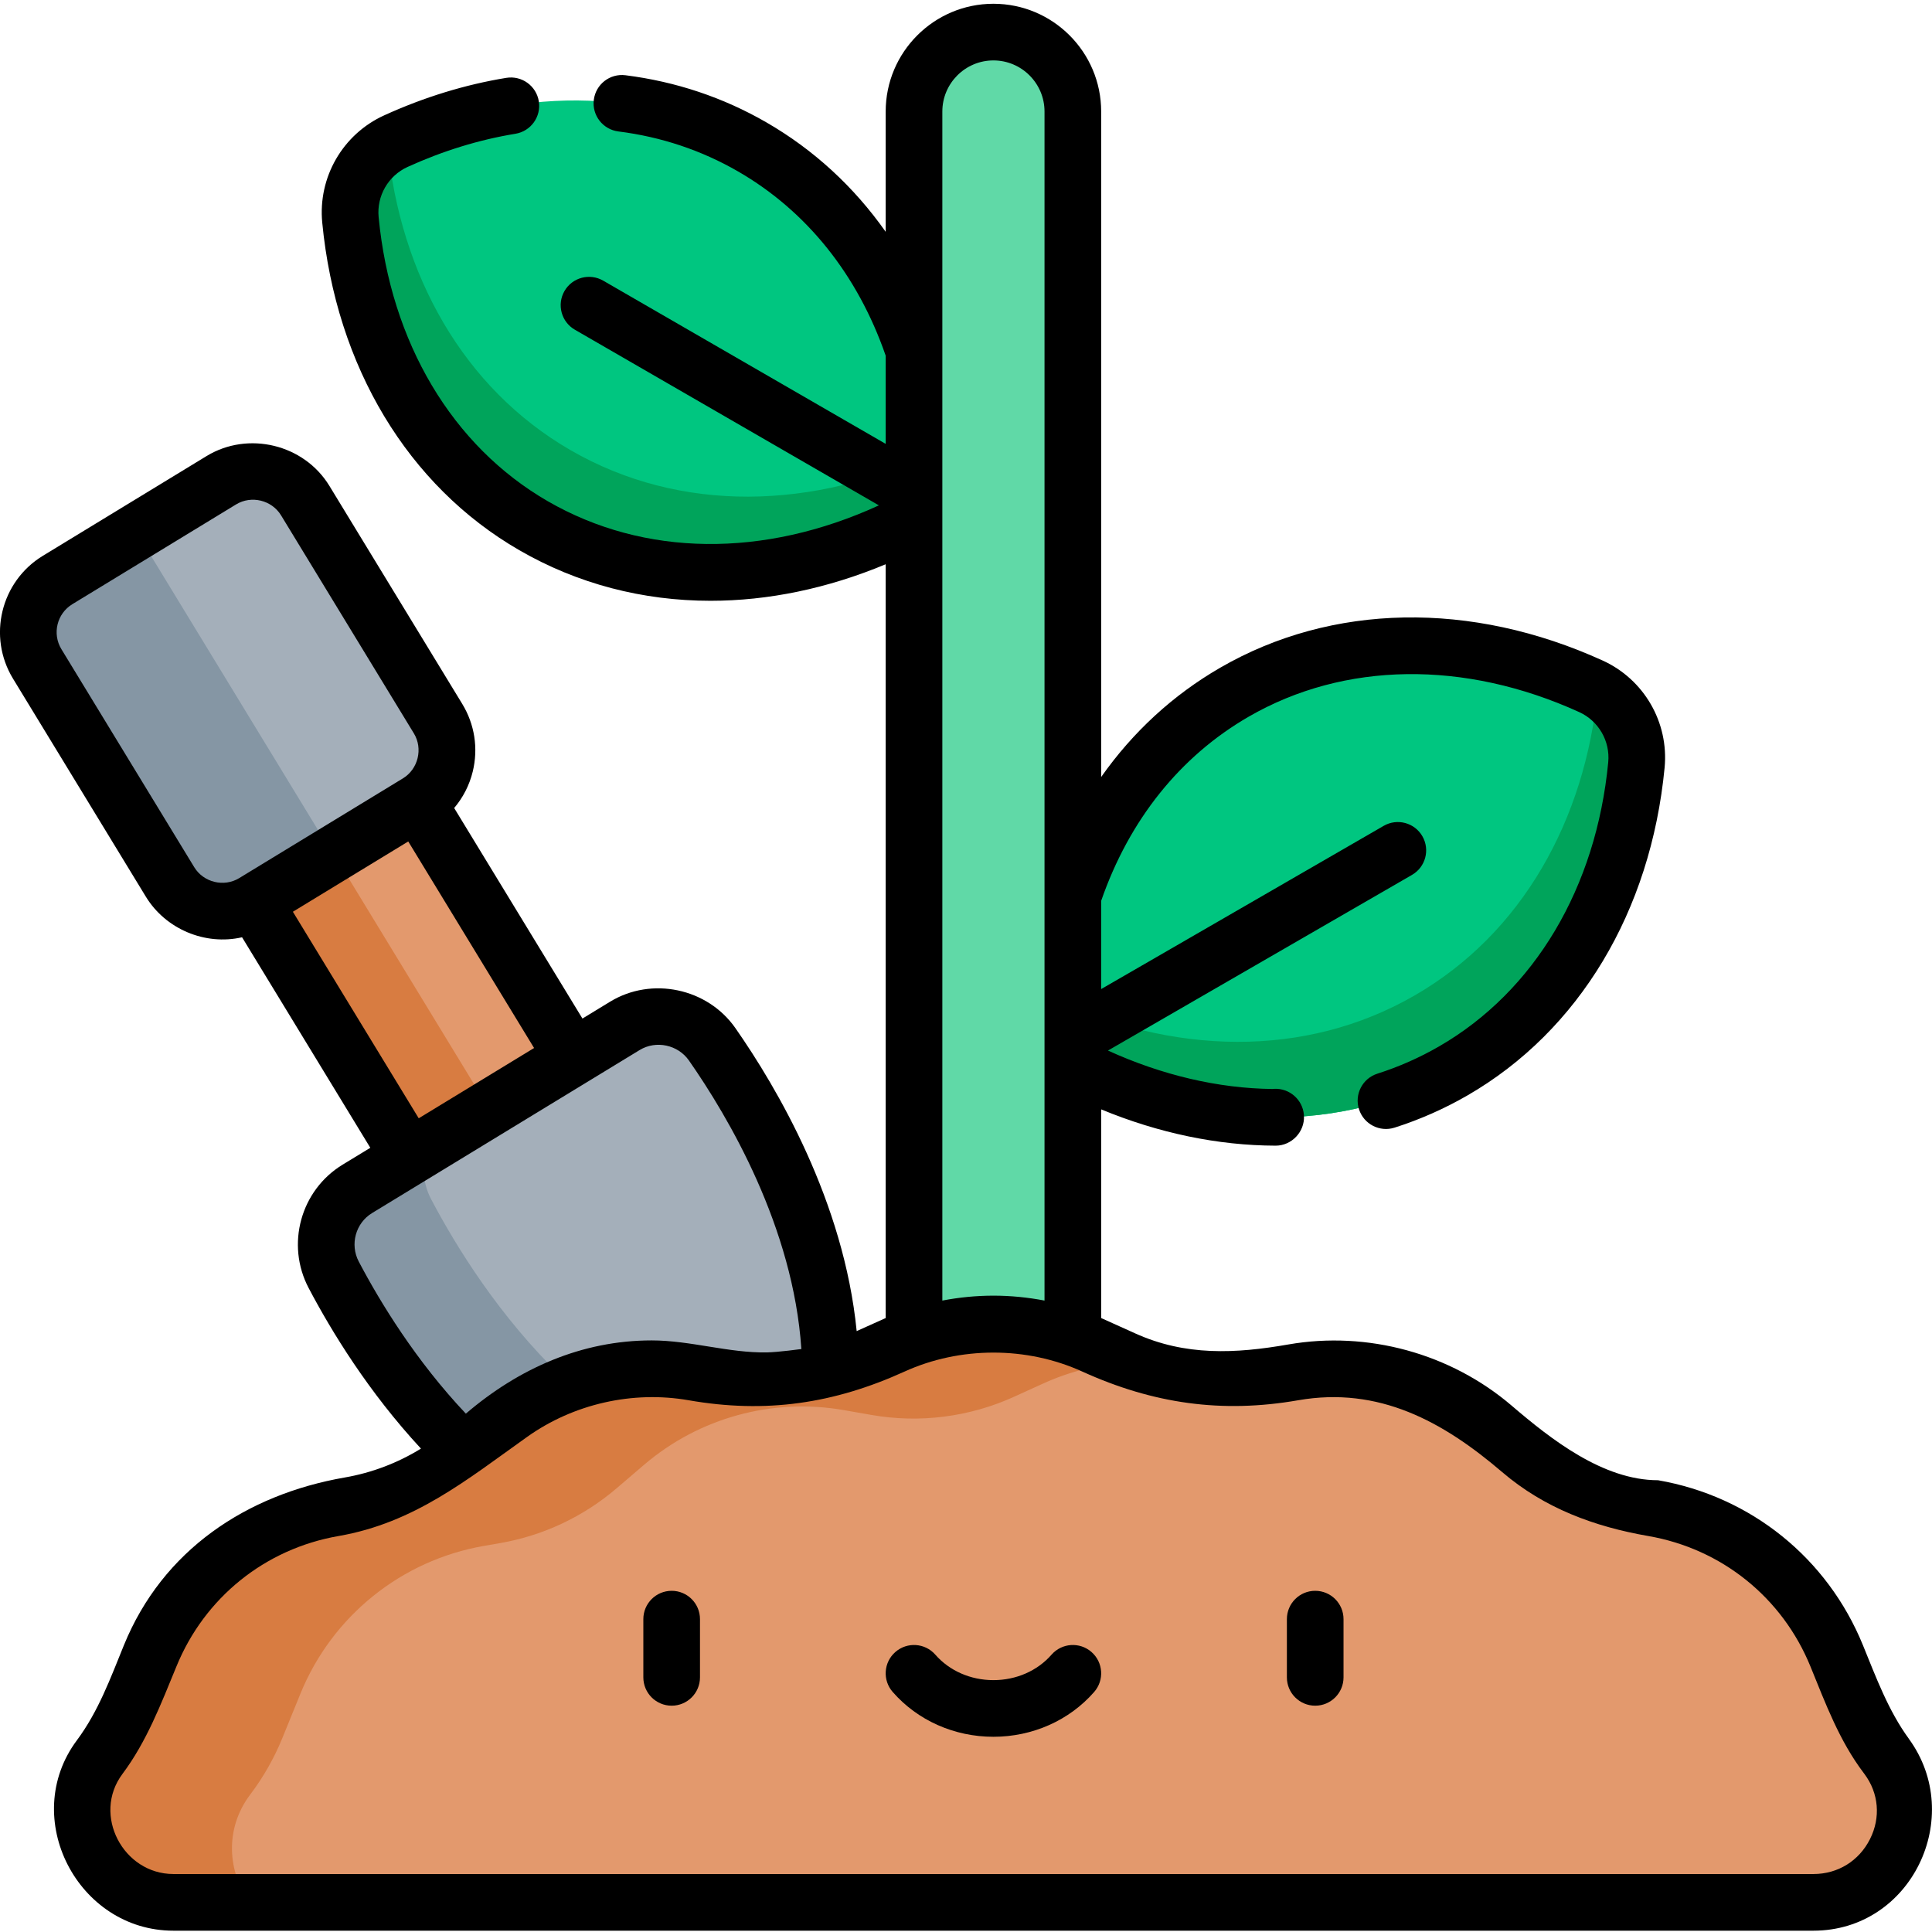 <svg height="512pt" viewBox="0 -1 512.002 512" width="512pt" xmlns="http://www.w3.org/2000/svg"><path d="m49.461 209.16 43.395-26.438 80.086 131.445-43.395 26.438zm0 0" fill="#e3996d"/><path d="m149.559 325.594-78.832-129.391-21.27 12.957 80.086 131.445zm0 0" fill="#d87c41"/><path d="m188.531 275.746c-5.219-7.477-15.34-9.629-23.125-4.883l-70.895 43.191c-7.785 4.742-10.52 14.723-6.266 22.789 13.801 26.195 48.465 78.176 106.5 78.875 6.34.074 12.195-3.492 15.035-9.16 25.996-51.891-4.301-106.535-21.25-130.812zm0 0" fill="#a4afba"/><path d="m114.266 316.828c-2.418-4.59-2.57-9.797-.824-14.309l-18.93 11.535c-7.785 4.742-10.52 14.723-6.266 22.789 13.801 26.195 48.465 78.18 106.5 78.875 6.34.074 12.195-3.492 15.035-9.16 1.855-3.703 3.414-7.422 4.723-11.141-54.273-4.184-86.941-53.352-100.238-78.59zm0 0" fill="#8596a4"/><path d="m58.457 126.266-43.395 26.438c-7.629 4.648-10.047 14.605-5.398 22.234l35.203 57.781c4.648 7.629 14.605 10.047 22.234 5.398l43.395-26.438c7.629-4.648 10.047-14.605 5.398-22.234l-35.203-57.781c-4.648-7.629-14.602-10.047-22.234-5.398zm0 0" fill="#a4afba"/><path d="m88.023 225.109-48.727-79.977c-1.109-1.82-1.918-3.734-2.461-5.691l-21.773 13.262c-7.629 4.648-10.047 14.605-5.398 22.238l35.203 57.777c4.648 7.633 14.605 10.047 22.234 5.398l21.043-12.82c-.039-.062-.082-.121-.121-.188zm0 0" fill="#8596a4"/><path d="m199.176 37.945c-28.527-16.48-63.004-15.863-94.461-1.543-8.031 3.656-12.887 12.062-12.043 20.848 3.305 34.402 19.988 64.582 48.516 81.062 32.41 18.723 72.496 15.379 107.109-5.055.41-40.188-16.715-76.59-49.121-95.312zm0 0" fill="#00c680"/><path d="m151.199 118.297c-28.461-16.445-45.133-46.52-48.492-80.824-6.812 4.062-10.805 11.758-10.035 19.777 3.305 34.402 19.988 64.582 48.516 81.062 32.41 18.727 72.496 15.379 107.109-5.055.047-4.852-.164-9.648-.621-14.367-31.992 15.227-67.34 16.242-96.477-.594zm0 0" fill="#00a45b"/><path d="m326.965 182.43c28.527-16.48 63.008-15.863 94.461-1.543 8.031 3.656 12.887 12.062 12.043 20.848-3.305 34.402-19.988 64.578-48.516 81.062-32.41 18.723-72.496 15.375-107.105-5.055-.414-40.191 16.711-76.59 49.117-95.312zm0 0" fill="#00c680"/><path d="m423.434 181.957c-3.359 34.305-20.027 64.379-48.488 80.82-29.141 16.836-64.488 15.82-96.48.594-.457 4.719-.668 9.516-.617 14.371 34.609 20.43 74.695 23.777 107.105 5.055 28.527-16.484 45.211-46.66 48.516-81.062.77-8.023-3.219-15.715-10.035-19.777zm0 0" fill="#00a45b"/><path d="m263.07 7.508c-11.625 0-21.047 9.422-21.047 21.043v373.527h42.094v-373.523c0-11.625-9.422-21.047-21.047-21.047zm0 0" fill="#60d9a7"/><path d="m499.945 464.676c-.086-.117-.172-.23-.262-.344-3.363-4.457-6.133-9.328-8.238-14.5l-4.895-12.008c-8.383-20.559-26.758-35.352-48.629-39.148l-4.301-.75c-11.398-1.98-22.055-6.992-30.848-14.512l-7.273-6.223c-14.605-12.492-34.023-17.809-52.957-14.504l-7.344 1.285c-12.781 2.23-25.938.551-37.746-4.816l-7.723-3.512c-16.938-7.699-36.379-7.699-53.32 0l-7.723 3.512c-11.809 5.371-24.965 7.047-37.742 4.816l-7.348-1.281c-18.93-3.309-38.352 2.012-52.953 14.504l-7.273 6.219c-8.793 7.52-19.449 12.531-30.848 14.512l-4.301.75c-21.871 3.797-40.246 18.59-48.625 39.148l-4.82 11.82c-2.133 5.23-4.93 10.164-8.316 14.684l-.004.004c-.086.113-.172.23-.258.344-11.824 15.879-.234 38.469 19.562 38.469h434.625c19.793 0 31.379-22.59 19.559-38.469zm0 0" fill="#e3996d"/><path d="m66.23 474.684c.086-.113.172-.23.258-.344l.004-.004c3.387-4.52 6.184-9.457 8.316-14.684l4.816-11.824c8.383-20.555 26.758-35.352 48.629-39.148l4.301-.746c11.398-1.98 22.055-6.992 30.848-14.516l7.27-6.219c14.605-12.492 34.023-17.809 52.957-14.504l7.344 1.285c12.781 2.23 25.934.551 37.746-4.816l7.723-3.512c7.316-3.324 15.098-5.207 22.945-5.66-.648-.27-1.297-.547-1.938-.836l-7.719-3.512c-16.941-7.699-36.383-7.699-53.32 0l-7.723 3.512c-11.812 5.371-24.965 7.047-37.746 4.816l-7.344-1.285c-18.93-3.305-38.352 2.012-52.957 14.504l-7.27 6.219c-8.793 7.523-19.449 12.535-30.848 14.516l-4.301.746c-21.871 3.801-40.246 18.594-48.629 39.148l-4.816 11.824c-2.133 5.23-4.93 10.164-8.316 14.684l-.004.004c-.086.113-.172.23-.258.344-11.824 15.879-.234 38.469 19.562 38.469h20.41c-5.789-7.996-6.738-19.336.059-28.461zm0 0" fill="#d87c41"/><path d="m178 420.582c-4.148 0-7.508 3.359-7.508 7.508v15.43c0 4.145 3.359 7.508 7.508 7.508 4.145 0 7.504-3.363 7.504-7.508v-15.43c0-4.148-3.359-7.508-7.504-7.508zm0 0"/><path d="m348.543 420.582c-4.145 0-7.504 3.359-7.504 7.508v15.43c0 4.145 3.359 7.508 7.504 7.508s7.508-3.363 7.508-7.508v-15.43c0-4.148-3.363-7.508-7.508-7.508zm0 0"/><path d="m289.258 436.797c-3.121-2.73-7.863-2.41-10.594.711-3.746 4.285-9.359 6.746-15.395 6.746-6.035 0-11.648-2.461-15.395-6.746-2.727-3.121-7.469-3.441-10.59-.711-3.125 2.727-3.441 7.469-.711 10.59 6.598 7.551 16.328 11.879 26.695 11.879 10.367 0 20.102-4.328 26.699-11.879 2.727-3.121 2.41-7.863-.711-10.59zm0 0"/><path d="m505.879 459.805c-5.469-7.496-8.699-16.289-12.18-24.812-9.418-23.102-29.715-39.445-54.293-43.715-14.59 0-28.391-10.863-38.828-19.793-16.156-13.816-38.195-19.844-59.125-16.191-14.082 2.461-27.328 3.105-40.695-2.969 0 0-8.531-3.852-8.934-4.027v-55.301c15.16 6.277 30.941 9.582 46.246 9.617 4.242 0 7.719-3.672 7.496-7.902-.004-.086-.012-.184-.02-.281-.332-4.027-3.828-7.082-7.875-6.875-.156.008-.312.02-.469.039-14.383-.168-29.309-3.672-43.578-10.188l80.574-46.551c3.59-2.074 4.82-6.664 2.746-10.254-2.074-3.59-6.664-4.816-10.254-2.742l-74.867 43.254v-23.383c7.434-21.453 20.93-38.309 39.098-48.805 25.277-14.605 57.203-15.047 87.594-1.211 5.133 2.34 8.223 7.684 7.684 13.301-3.195 33.234-19.523 60.676-44.801 75.277-5.176 2.992-10.684 5.426-16.375 7.242-3.949 1.258-6.133 5.48-4.871 9.43 1.258 3.949 5.48 6.133 9.43 4.871 6.719-2.141 13.219-5.016 19.324-8.543 29.535-17.062 48.57-48.715 52.234-86.844 1.152-11.992-5.441-23.402-16.406-28.395-34.859-15.871-71.793-15.188-101.324 1.875-12.566 7.258-23.195 17.07-31.586 28.984v-176.359c0-15.746-12.809-28.555-28.555-28.555-15.742 0-28.551 12.809-28.551 28.555v31.879c-8.391-11.914-19.023-21.727-31.59-28.988-11.457-6.617-24.031-10.824-37.375-12.504-4.113-.516-7.867 2.398-8.383 6.512-.52 4.113 2.398 7.867 6.512 8.383 11.344 1.426 22.023 4.996 31.738 10.609 18.164 10.492 31.664 27.352 39.098 48.805v23.379l-74.867-43.254c-3.59-2.07-8.18-.844-10.254 2.746-2.074 3.59-.844 8.18 2.742 10.254l80.582 46.555c-30.512 13.988-62.188 13.668-87.777-1.117-25.281-14.605-41.609-42.043-44.801-75.277-.539-5.617 2.547-10.961 7.684-13.301 9.355-4.258 18.969-7.215 28.57-8.785 4.09-.668 6.863-4.527 6.195-8.621-.668-4.09-4.527-6.867-8.621-6.195-10.91 1.785-21.801 5.129-32.367 9.941-10.965 4.992-17.559 16.402-16.406 28.395 3.664 38.129 22.703 69.781 52.234 86.844 15.473 8.941 32.754 13.402 50.676 13.402 15.246 0 30.953-3.234 46.41-9.68v199.762c-.406.176-7.688 3.457-7.688 3.457-3.395-34.402-21.164-64.574-32.145-80.305-7.387-10.578-22.168-13.707-33.188-6.996l-7.34 4.473-33.992-55.793c2.344-2.77 4.043-6.051 4.926-9.68 1.492-6.148.5-12.508-2.789-17.914 0 0-35.168-57.719-35.203-57.777-6.715-11.02-21.527-14.617-32.551-7.902l-43.395 26.438c-11.152 6.793-14.699 21.395-7.902 32.551 0 0 35.164 57.715 35.203 57.777 5.234 8.594 15.699 13.004 25.5 10.762l33.988 55.789-7.34 4.469c-11.133 6.785-15.09 21.148-9 32.703 6.059 11.504 15.898 27.602 29.762 42.547-6.145 3.789-12.973 6.395-20.129 7.641-26.152 4.543-48.312 19.242-58.594 44.457-3.574 8.77-6.754 17.535-12.465 25.203-15.301 20.539.223 50.457 25.578 50.457h434.625c26-.004 40.359-30.199 25.297-50.848zm-256.148-431.25c0-7.469 6.074-13.543 13.539-13.543 7.465 0 13.539 6.074 13.539 13.543v315.109c-4.434-.848-8.953-1.301-13.539-1.301-4.586 0-9.105.453-13.539 1.301zm-198.254 200.258-35.203-57.777c-2.488-4.086-1.188-9.434 2.898-11.922 0 0 43.332-26.402 43.391-26.438 4.051-2.465 9.453-1.152 11.922 2.895 0 0 35.145 57.688 35.199 57.781 2.465 4.039 1.133 9.469-2.895 11.918l-43.395 26.438c-4.043 2.465-9.445 1.152-11.918-2.895zm59.492 66.547-33.352-54.738 30.574-18.625 33.348 54.738zm-12.352 25.105s70.879-43.184 70.895-43.191c4.352-2.652 10.156-1.395 13.066 2.77 10.461 14.984 27.637 44.133 29.793 76.465-.066.012-6.129.836-9.121.895-10.133.176-20.277-3.18-30.539-3.18-18.613 0-35.289 7.465-49.254 19.41-13.223-14.008-22.617-29.363-28.371-40.285-2.402-4.555-.852-10.215 3.531-12.883zm396.969 165.891c-2.922 5.812-8.527 9.281-15.004 9.281 0 0-434.277 0-434.621 0-13.316 0-21.586-15.676-13.535-26.488 6.465-8.633 10.242-18.605 14.32-28.492 7.453-18.281 23.512-31.211 42.961-34.59 20.078-3.484 33.98-14.883 50.004-26.285 12.277-8.738 27.953-12.289 42.793-9.699 20.438 3.57 38.469.918 57.215-7.605 14.738-6.699 32.359-6.703 47.105 0 18.73 8.516 36.98 11.137 57.211 7.605 21.391-3.738 38.426 5.66 54.059 19.035 11.191 9.57 24.414 14.461 38.746 16.949 19.449 3.379 35.508 16.312 42.961 34.59 4.008 9.832 7.629 19.633 14.09 28.188l.234.312c3.773 5.07 4.32 11.5 1.461 17.199zm0 0"/></svg>